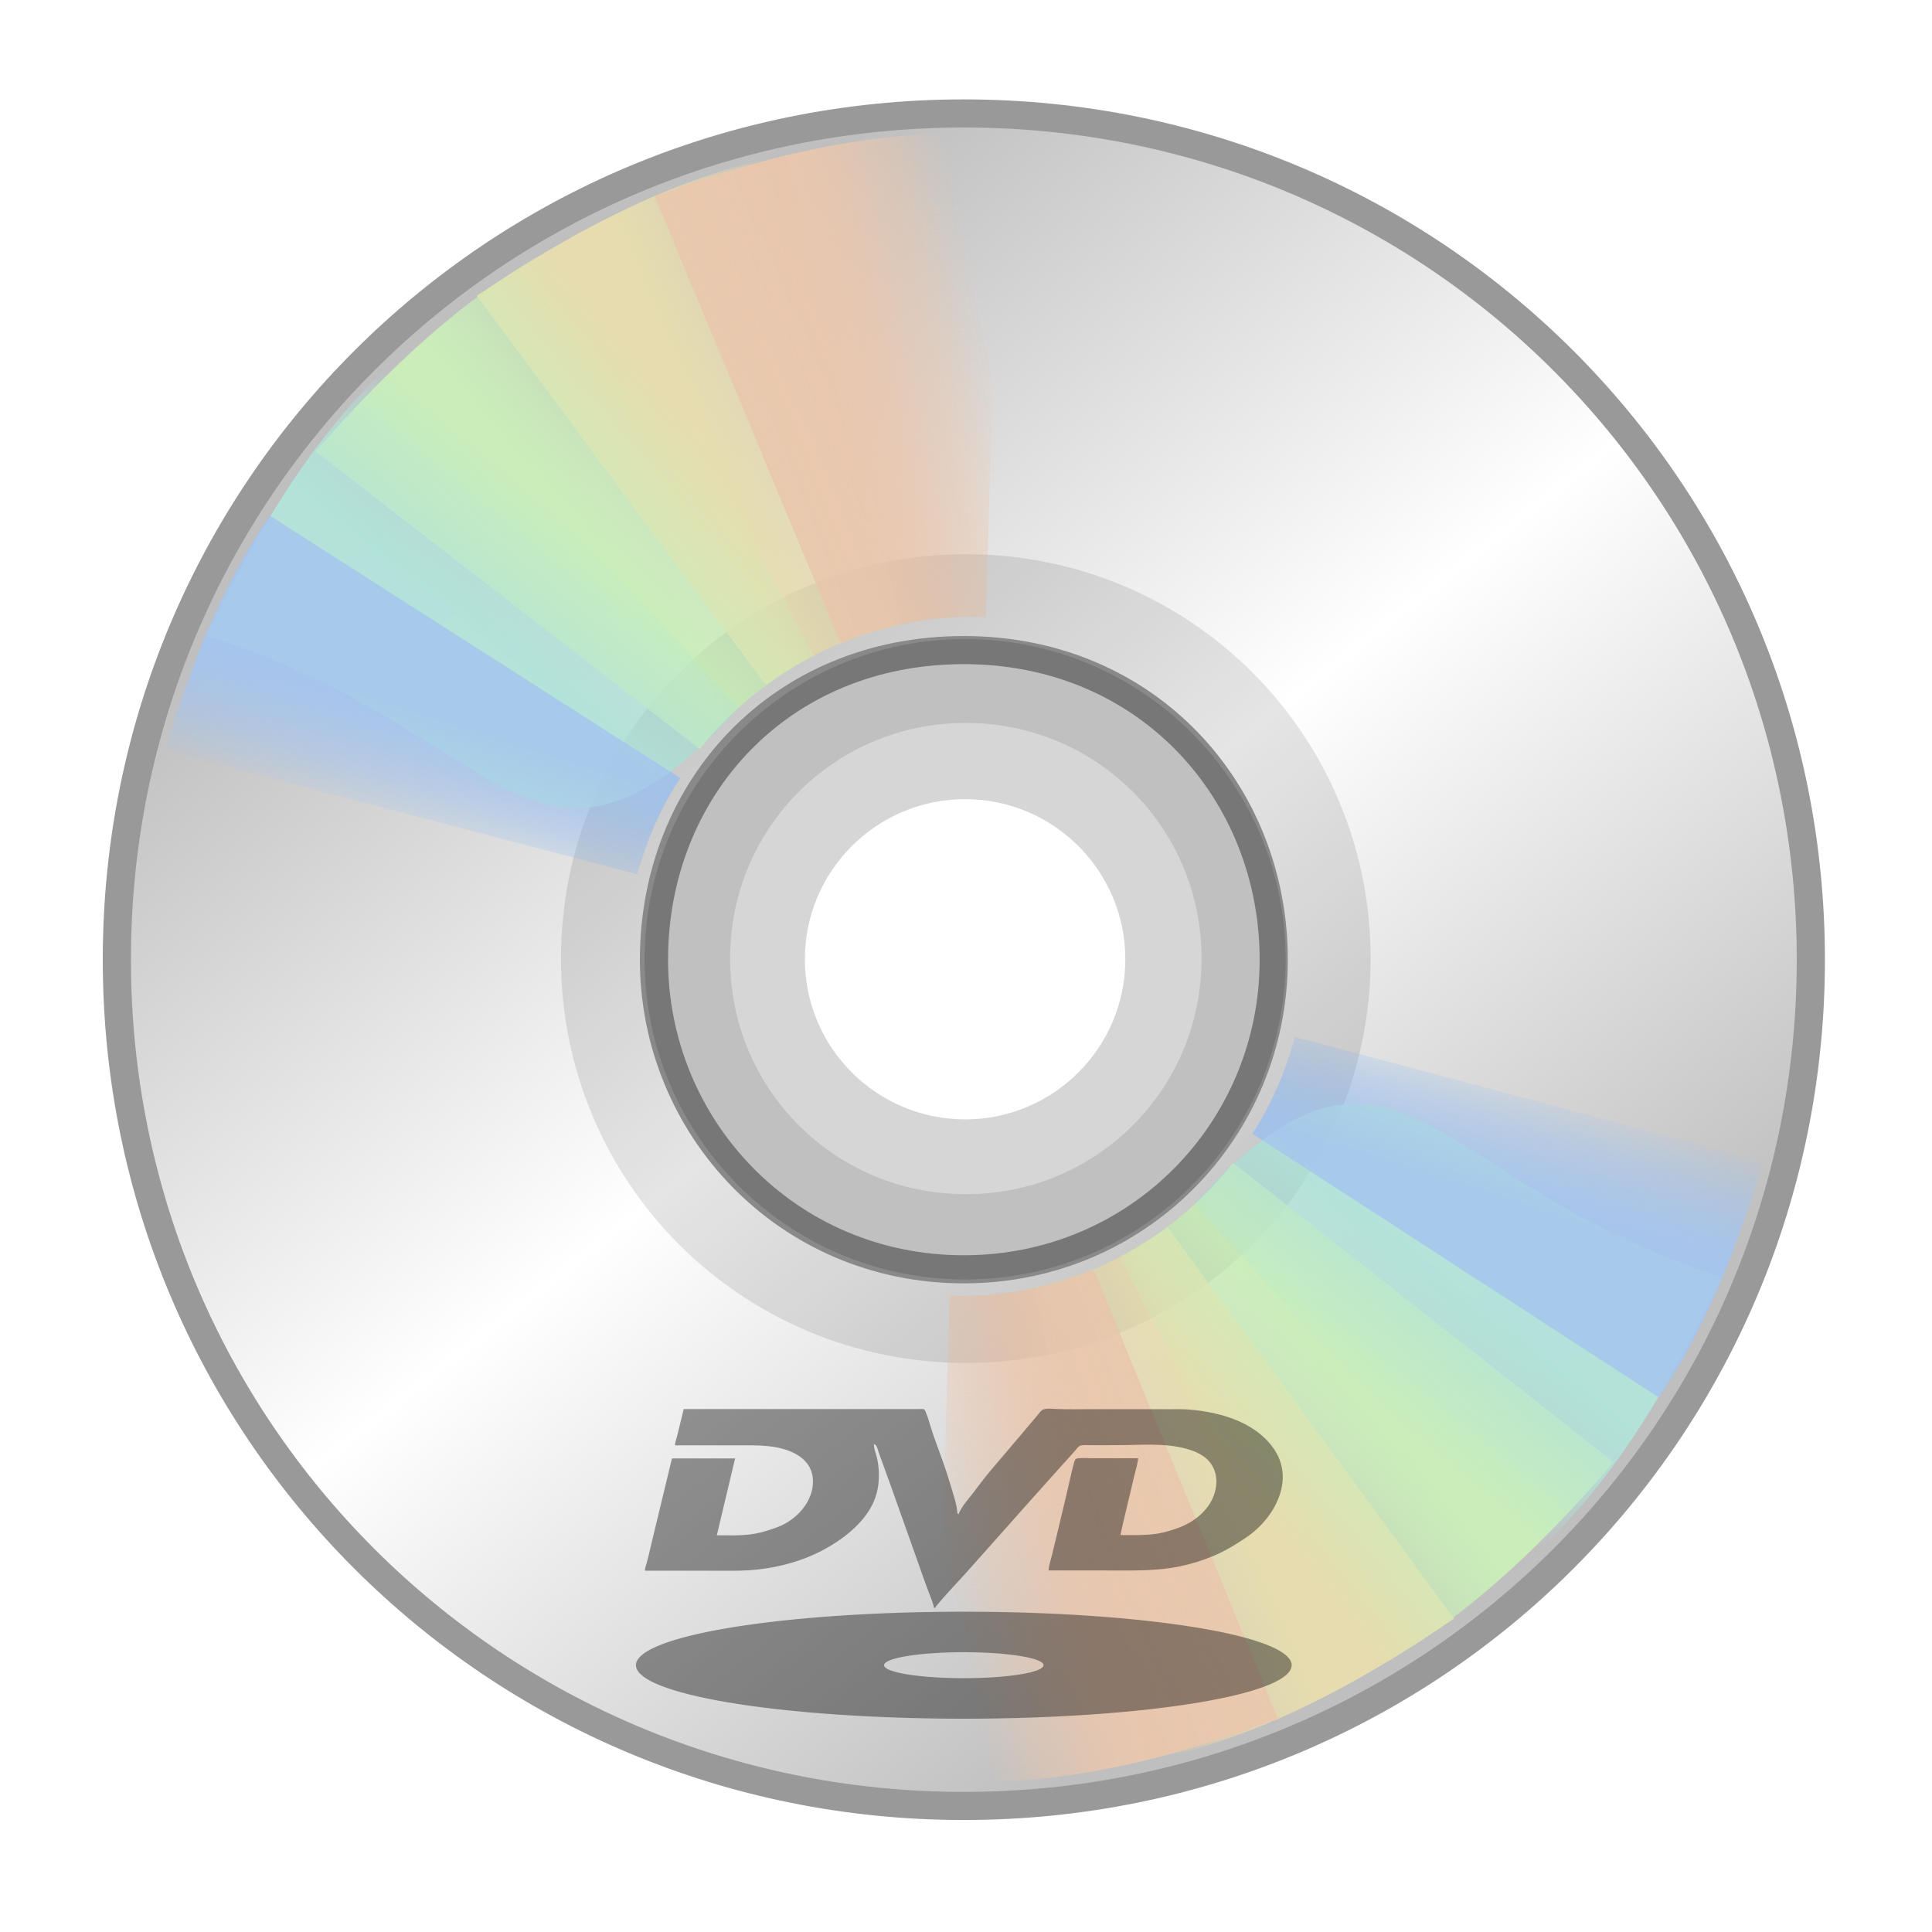 <?xml version="1.0" encoding="UTF-8" standalone="no"?>
<!-- Created with Inkscape (http://www.inkscape.org/) -->

<svg
   xmlns:osb="http://www.openswatchbook.org/uri/2009/osb"
   xmlns:dc="http://purl.org/dc/elements/1.1/"
   xmlns:cc="http://creativecommons.org/ns#"
   xmlns:rdf="http://www.w3.org/1999/02/22-rdf-syntax-ns#"
   xmlns:svg="http://www.w3.org/2000/svg"
   xmlns="http://www.w3.org/2000/svg"
   xmlns:xlink="http://www.w3.org/1999/xlink"
   xmlns:sodipodi="http://sodipodi.sourceforge.net/DTD/sodipodi-0.dtd"
   xmlns:inkscape="http://www.inkscape.org/namespaces/inkscape"
   width="128"
   height="128"
   viewBox="0 0 33.867 33.867"
   version="1.1"
   id="svg4942"
   inkscape:version="0.92.2 5c3e80d, 2017-08-06"
   sodipodi:docname="media-dvd.svg">
  <defs
     id="defs4936">
    <linearGradient
       id="linearGradient6987"
       osb:paint="solid">
      <stop
         style="stop-color:#77d2fb;stop-opacity:1;"
         offset="0"
         id="stop6985" />
    </linearGradient>
    <linearGradient
       id="path2781_1_"
       gradientUnits="userSpaceOnUse"
       x1="-1129.744"
       y1="944.528"
       x2="-1106.628"
       y2="962.741"
       gradientTransform="matrix(0,3.641,3.641,0,-3406.269,4297.598)">
      <stop
         offset="0"
         style="stop-color:#BFBFBF"
         id="stop14" />
      <stop
         offset="0.5"
         style="stop-color:#FFFFFF"
         id="stop16" />
      <stop
         offset="1"
         style="stop-color:#BFBFBF"
         id="stop18" />
    </linearGradient>
    <linearGradient
       id="SVGID_1_"
       gradientUnits="userSpaceOnUse"
       x1="-1067.438"
       y1="767.724"
       x2="-1063.886"
       y2="769.128"
       gradientTransform="matrix(2.732,0,0,-2.732,2963.244,2127.615)">
      <stop
         offset="0"
         style="stop-color:#E7DDAF"
         id="stop22" />
      <stop
         offset="1"
         style="stop-color:#E7DDAF;stop-opacity:0"
         id="stop24" />
    </linearGradient>
    <linearGradient
       id="SVGID_2_"
       gradientUnits="userSpaceOnUse"
       x1="-1062.178"
       y1="772.474"
       x2="-1058.485"
       y2="773.386"
       gradientTransform="matrix(2.731,0.077,0.077,-2.731,2897.106,2218.629)">
      <stop
         offset="0"
         style="stop-color:#EAC7AE"
         id="stop29" />
      <stop
         offset="1"
         style="stop-color:#EAC7AE;stop-opacity:0"
         id="stop31" />
    </linearGradient>
    <linearGradient
       id="SVGID_3_"
       gradientUnits="userSpaceOnUse"
       x1="-1070.509"
       y1="765.57"
       x2="-1067.6"
       y2="767.883"
       gradientTransform="matrix(2.732,0,0,-2.732,2963.244,2127.615)">
      <stop
         offset="0"
         style="stop-color:#CAEFB9"
         id="stop36" />
      <stop
         offset="1"
         style="stop-color:#CAEFB9;stop-opacity:0"
         id="stop38" />
    </linearGradient>
    <linearGradient
       id="SVGID_4_"
       gradientUnits="userSpaceOnUse"
       x1="-1072.818"
       y1="763.103"
       x2="-1070.58"
       y2="765.829"
       gradientTransform="matrix(2.732,0,0,-2.732,2963.244,2127.615)">
      <stop
         offset="0"
         style="stop-color:#B1E3DA"
         id="stop43" />
      <stop
         offset="1"
         style="stop-color:#B1E3DA;stop-opacity:0"
         id="stop45" />
    </linearGradient>
    <linearGradient
       id="SVGID_5_"
       gradientUnits="userSpaceOnUse"
       x1="-1073.857"
       y1="761.091"
       x2="-1074.737"
       y2="758.365"
       gradientTransform="matrix(2.732,0,0,-2.732,2963.244,2127.615)">
      <stop
         offset="0"
         style="stop-color:#A5C5EE"
         id="stop50" />
      <stop
         offset="1"
         style="stop-color:#A5C5EE;stop-opacity:0"
         id="stop52" />
    </linearGradient>
    <linearGradient
       id="SVGID_6_"
       gradientUnits="userSpaceOnUse"
       x1="-1050.528"
       y1="749.268"
       x2="-1047.001"
       y2="750.662"
       gradientTransform="matrix(-2.732,0,0,2.732,-2788.877,-1949.267)">
      <stop
         offset="0"
         style="stop-color:#E7DDAF"
         id="stop60" />
      <stop
         offset="1"
         style="stop-color:#E7DDAF;stop-opacity:0"
         id="stop62" />
    </linearGradient>
    <linearGradient
       id="SVGID_7_"
       gradientUnits="userSpaceOnUse"
       x1="-1044.795"
       y1="754.504"
       x2="-1041.134"
       y2="755.408"
       gradientTransform="matrix(-2.731,-0.077,-0.077,2.731,-2722.738,-2040.281)">
      <stop
         offset="0"
         style="stop-color:#EAC7AE"
         id="stop67" />
      <stop
         offset="1"
         style="stop-color:#EAC7AE;stop-opacity:0"
         id="stop69" />
    </linearGradient>
    <linearGradient
       id="SVGID_8_"
       gradientUnits="userSpaceOnUse"
       x1="-1053.566"
       y1="747.114"
       x2="-1050.667"
       y2="749.419"
       gradientTransform="matrix(-2.732,0,0,2.732,-2788.877,-1949.267)">
      <stop
         offset="0"
         style="stop-color:#CAEFB9"
         id="stop74" />
      <stop
         offset="1"
         style="stop-color:#CAEFB9;stop-opacity:0"
         id="stop76" />
    </linearGradient>
    <linearGradient
       id="SVGID_9_"
       gradientUnits="userSpaceOnUse"
       x1="-1055.871"
       y1="744.649"
       x2="-1053.633"
       y2="747.377"
       gradientTransform="matrix(-2.732,0,0,2.732,-2788.877,-1949.267)">
      <stop
         offset="0"
         style="stop-color:#B1E3DA"
         id="stop81" />
      <stop
         offset="1"
         style="stop-color:#B1E3DA;stop-opacity:0"
         id="stop83" />
    </linearGradient>
    <linearGradient
       id="SVGID_10_"
       gradientUnits="userSpaceOnUse"
       x1="-1056.902"
       y1="742.608"
       x2="-1057.785"
       y2="739.872"
       gradientTransform="matrix(-2.732,0,0,2.732,-2788.877,-1949.267)">
      <stop
         offset="0"
         style="stop-color:#A5C5EE"
         id="stop88" />
      <stop
         offset="1"
         style="stop-color:#A5C5EE;stop-opacity:0"
         id="stop90" />
    </linearGradient>
    <filter
       id="filter4244-4"
       height="1.331"
       width="1.295"
       y="-0.166"
       x="-0.147"
       inkscape:collect="always"
       style="color-interpolation-filters:sRGB">
      <feGaussianBlur
         id="feGaussianBlur4246-2"
         inkscape:collect="always"
         stdDeviation="3.362" />
    </filter>
    <linearGradient
       id="SVGID_11_"
       gradientUnits="userSpaceOnUse"
       x1="1456.878"
       y1="-810.497"
       x2="1460.431"
       y2="-811.902"
       gradientTransform="matrix(-2.732,0,0,2.732,4027.21,2244.476)">
      <stop
         offset="0"
         style="stop-color:#E7DDAF"
         id="stop98" />
      <stop
         offset="1"
         style="stop-color:#E7DDAF;stop-opacity:0"
         id="stop100" />
    </linearGradient>
    <linearGradient
       id="SVGID_12_"
       gradientUnits="userSpaceOnUse"
       x1="1456.336"
       y1="-807.811"
       x2="1460.029"
       y2="-808.723"
       gradientTransform="matrix(-2.731,-0.077,-0.077,2.731,3970.802,2345.546)">
      <stop
         offset="0"
         style="stop-color:#EAC7AE"
         id="stop105" />
      <stop
         offset="1"
         style="stop-color:#EAC7AE;stop-opacity:0"
         id="stop107" />
    </linearGradient>
    <linearGradient
       id="SVGID_13_"
       gradientUnits="userSpaceOnUse"
       x1="1459.95"
       y1="-808.344"
       x2="1462.86"
       y2="-810.657"
       gradientTransform="matrix(-2.732,0,0,2.732,4027.21,2244.476)">
      <stop
         offset="0"
         style="stop-color:#CAEFB9"
         id="stop112" />
      <stop
         offset="1"
         style="stop-color:#CAEFB9;stop-opacity:0"
         id="stop114" />
    </linearGradient>
    <linearGradient
       id="SVGID_14_"
       gradientUnits="userSpaceOnUse"
       x1="1462.257"
       y1="-805.877"
       x2="1464.495"
       y2="-808.603"
       gradientTransform="matrix(-2.732,0,0,2.732,4027.21,2244.476)">
      <stop
         offset="0"
         style="stop-color:#B1E3DA"
         id="stop119" />
      <stop
         offset="1"
         style="stop-color:#B1E3DA;stop-opacity:0"
         id="stop121" />
    </linearGradient>
    <linearGradient
       id="SVGID_15_"
       gradientUnits="userSpaceOnUse"
       x1="1463.297"
       y1="-803.865"
       x2="1462.417"
       y2="-801.139"
       gradientTransform="matrix(-2.732,0,0,2.732,4027.21,2244.476)">
      <stop
         offset="0"
         style="stop-color:#A5C5EE"
         id="stop126" />
      <stop
         offset="1"
         style="stop-color:#A5C5EE;stop-opacity:0"
         id="stop128" />
    </linearGradient>
    <linearGradient
       id="path3281_1_"
       gradientUnits="userSpaceOnUse"
       x1="-1196.724"
       y1="860.462"
       x2="-1197.297"
       y2="818.538"
       gradientTransform="matrix(1.148,0,0,1.148,-6.785,153.324)">
      <stop
         offset="0"
         style="stop-color:#323232"
         id="stop142" />
      <stop
         offset="1"
         style="stop-color:#000000"
         id="stop144" />
    </linearGradient>
    <linearGradient
       inkscape:collect="always"
       xlink:href="#SVGID_1_"
       id="linearGradient2925"
       gradientUnits="userSpaceOnUse"
       gradientTransform="matrix(2.732,0,0,-2.732,2963.244,2127.615)"
       x1="-1067.438"
       y1="767.724"
       x2="-1063.886"
       y2="769.128" />
    <linearGradient
       inkscape:collect="always"
       xlink:href="#SVGID_2_"
       id="linearGradient2927"
       gradientUnits="userSpaceOnUse"
       gradientTransform="matrix(2.731,0.077,0.077,-2.731,2897.106,2218.629)"
       x1="-1062.178"
       y1="772.474"
       x2="-1058.485"
       y2="773.386" />
    <linearGradient
       inkscape:collect="always"
       xlink:href="#SVGID_3_"
       id="linearGradient2929"
       gradientUnits="userSpaceOnUse"
       gradientTransform="matrix(2.732,0,0,-2.732,2963.244,2127.615)"
       x1="-1070.509"
       y1="765.57"
       x2="-1067.6"
       y2="767.883" />
    <linearGradient
       inkscape:collect="always"
       xlink:href="#SVGID_4_"
       id="linearGradient2931"
       gradientUnits="userSpaceOnUse"
       gradientTransform="matrix(2.732,0,0,-2.732,2963.244,2127.615)"
       x1="-1072.818"
       y1="763.103"
       x2="-1070.58"
       y2="765.829" />
    <linearGradient
       inkscape:collect="always"
       xlink:href="#SVGID_5_"
       id="linearGradient2933"
       gradientUnits="userSpaceOnUse"
       gradientTransform="matrix(2.732,0,0,-2.732,2963.244,2127.615)"
       x1="-1073.857"
       y1="761.091"
       x2="-1074.737"
       y2="758.365" />
    <linearGradient
       inkscape:collect="always"
       xlink:href="#SVGID_6_"
       id="linearGradient2935"
       gradientUnits="userSpaceOnUse"
       gradientTransform="matrix(-2.732,0,0,2.732,-2788.877,-1949.267)"
       x1="-1050.528"
       y1="749.268"
       x2="-1047.001"
       y2="750.662" />
    <linearGradient
       inkscape:collect="always"
       xlink:href="#SVGID_7_"
       id="linearGradient2937"
       gradientUnits="userSpaceOnUse"
       gradientTransform="matrix(-2.731,-0.077,-0.077,2.731,-2722.738,-2040.281)"
       x1="-1044.795"
       y1="754.504"
       x2="-1041.134"
       y2="755.408" />
    <linearGradient
       inkscape:collect="always"
       xlink:href="#SVGID_8_"
       id="linearGradient2939"
       gradientUnits="userSpaceOnUse"
       gradientTransform="matrix(-2.732,0,0,2.732,-2788.877,-1949.267)"
       x1="-1053.566"
       y1="747.114"
       x2="-1050.667"
       y2="749.419" />
    <linearGradient
       inkscape:collect="always"
       xlink:href="#SVGID_9_"
       id="linearGradient2941"
       gradientUnits="userSpaceOnUse"
       gradientTransform="matrix(-2.732,0,0,2.732,-2788.877,-1949.267)"
       x1="-1055.871"
       y1="744.649"
       x2="-1053.633"
       y2="747.377" />
    <linearGradient
       inkscape:collect="always"
       xlink:href="#SVGID_10_"
       id="linearGradient2943"
       gradientUnits="userSpaceOnUse"
       gradientTransform="matrix(-2.732,0,0,2.732,-2788.877,-1949.267)"
       x1="-1056.902"
       y1="742.608"
       x2="-1057.785"
       y2="739.872" />
    <filter
       style="color-interpolation-filters:sRGB"
       inkscape:collect="always"
       x="-0.147"
       y="-0.166"
       width="1.295"
       height="1.331"
       id="filter4244-4-4">
      <feGaussianBlur
         stdDeviation="3.362"
         inkscape:collect="always"
         id="feGaussianBlur4246-2-0" />
    </filter>
    <filter
       id="filter4244-4-7"
       height="1.331"
       width="1.295"
       y="-0.166"
       x="-0.147"
       inkscape:collect="always"
       style="color-interpolation-filters:sRGB">
      <feGaussianBlur
         id="feGaussianBlur4246-2-1"
         inkscape:collect="always"
         stdDeviation="3.362" />
    </filter>
    <filter
       id="filter4244-4-1"
       height="1.331"
       width="1.295"
       y="-0.166"
       x="-0.147"
       inkscape:collect="always"
       style="color-interpolation-filters:sRGB">
      <feGaussianBlur
         id="feGaussianBlur4246-2-2"
         inkscape:collect="always"
         stdDeviation="3.362" />
    </filter>
    <filter
       inkscape:collect="always"
       style="color-interpolation-filters:sRGB"
       id="filter1199-9"
       x="-0.114"
       width="1.228"
       y="-0.126"
       height="1.253">
      <feGaussianBlur
         inkscape:collect="always"
         stdDeviation="2.581"
         id="feGaussianBlur1201-3" />
    </filter>
    <filter
       inkscape:collect="always"
       style="color-interpolation-filters:sRGB"
       id="filter1421-3"
       x="-0.113"
       width="1.227"
       y="-0.127"
       height="1.255">
      <feGaussianBlur
         inkscape:collect="always"
         stdDeviation="2.587"
         id="feGaussianBlur1423-9" />
    </filter>
    <linearGradient
       y2="962.741"
       x2="-1106.628"
       y1="944.528"
       x1="-1129.744"
       gradientTransform="matrix(0,0.889,0.888,0,-1069.04,1238.878)"
       gradientUnits="userSpaceOnUse"
       id="linearGradient2905"
       xlink:href="#path2781_1_"
       inkscape:collect="always" />
    <linearGradient
       y2="818.538"
       x2="-1197.297"
       y1="860.462"
       x1="-1196.724"
       gradientTransform="matrix(0.28,0,0,0.28,-239.568,226.487)"
       gradientUnits="userSpaceOnUse"
       id="linearGradient2928"
       xlink:href="#path3281_1_"
       inkscape:collect="always" />
    <linearGradient
       inkscape:collect="always"
       xlink:href="#SVGID_11_"
       id="linearGradient1779"
       gradientUnits="userSpaceOnUse"
       gradientTransform="matrix(-2.732,0,0,2.732,4027.21,2244.476)"
       x1="1456.878"
       y1="-810.497"
       x2="1460.431"
       y2="-811.902" />
    <linearGradient
       inkscape:collect="always"
       xlink:href="#SVGID_12_"
       id="linearGradient1781"
       gradientUnits="userSpaceOnUse"
       gradientTransform="matrix(-2.731,-0.077,-0.077,2.731,3970.802,2345.546)"
       x1="1456.336"
       y1="-807.811"
       x2="1460.029"
       y2="-808.723" />
    <linearGradient
       inkscape:collect="always"
       xlink:href="#SVGID_13_"
       id="linearGradient1783"
       gradientUnits="userSpaceOnUse"
       gradientTransform="matrix(-2.732,0,0,2.732,4027.21,2244.476)"
       x1="1459.95"
       y1="-808.344"
       x2="1462.86"
       y2="-810.657" />
    <linearGradient
       inkscape:collect="always"
       xlink:href="#SVGID_14_"
       id="linearGradient1785"
       gradientUnits="userSpaceOnUse"
       gradientTransform="matrix(-2.732,0,0,2.732,4027.21,2244.476)"
       x1="1462.257"
       y1="-805.877"
       x2="1464.495"
       y2="-808.603" />
    <linearGradient
       inkscape:collect="always"
       xlink:href="#SVGID_15_"
       id="linearGradient1787"
       gradientUnits="userSpaceOnUse"
       gradientTransform="matrix(-2.732,0,0,2.732,4027.21,2244.476)"
       x1="1463.297"
       y1="-803.865"
       x2="1462.417"
       y2="-801.139" />
    <linearGradient
       inkscape:collect="always"
       xlink:href="#SVGID_11_"
       id="linearGradient2429"
       gradientUnits="userSpaceOnUse"
       gradientTransform="matrix(-2.732,0,0,2.732,4027.21,2244.476)"
       x1="1456.878"
       y1="-810.497"
       x2="1460.431"
       y2="-811.902" />
    <linearGradient
       inkscape:collect="always"
       xlink:href="#SVGID_12_"
       id="linearGradient2431"
       gradientUnits="userSpaceOnUse"
       gradientTransform="matrix(-2.731,-0.077,-0.077,2.731,3970.802,2345.546)"
       x1="1456.336"
       y1="-807.811"
       x2="1460.029"
       y2="-808.723" />
    <linearGradient
       inkscape:collect="always"
       xlink:href="#SVGID_13_"
       id="linearGradient2433"
       gradientUnits="userSpaceOnUse"
       gradientTransform="matrix(-2.732,0,0,2.732,4027.21,2244.476)"
       x1="1459.95"
       y1="-808.344"
       x2="1462.86"
       y2="-810.657" />
    <linearGradient
       inkscape:collect="always"
       xlink:href="#SVGID_14_"
       id="linearGradient2435"
       gradientUnits="userSpaceOnUse"
       gradientTransform="matrix(-2.732,0,0,2.732,4027.21,2244.476)"
       x1="1462.257"
       y1="-805.877"
       x2="1464.495"
       y2="-808.603" />
    <linearGradient
       inkscape:collect="always"
       xlink:href="#SVGID_15_"
       id="linearGradient2437"
       gradientUnits="userSpaceOnUse"
       gradientTransform="matrix(-2.732,0,0,2.732,4027.21,2244.476)"
       x1="1463.297"
       y1="-803.865"
       x2="1462.417"
       y2="-801.139" />
    <linearGradient
       inkscape:collect="always"
       xlink:href="#SVGID_11_"
       id="linearGradient2439"
       gradientUnits="userSpaceOnUse"
       gradientTransform="matrix(-2.732,0,0,2.732,4027.21,2244.476)"
       x1="1456.878"
       y1="-810.497"
       x2="1460.431"
       y2="-811.902" />
    <linearGradient
       inkscape:collect="always"
       xlink:href="#SVGID_12_"
       id="linearGradient2441"
       gradientUnits="userSpaceOnUse"
       gradientTransform="matrix(-2.731,-0.077,-0.077,2.731,3970.802,2345.546)"
       x1="1456.336"
       y1="-807.811"
       x2="1460.029"
       y2="-808.723" />
    <linearGradient
       inkscape:collect="always"
       xlink:href="#SVGID_13_"
       id="linearGradient2443"
       gradientUnits="userSpaceOnUse"
       gradientTransform="matrix(-2.732,0,0,2.732,4027.21,2244.476)"
       x1="1459.95"
       y1="-808.344"
       x2="1462.86"
       y2="-810.657" />
    <linearGradient
       inkscape:collect="always"
       xlink:href="#SVGID_14_"
       id="linearGradient2445"
       gradientUnits="userSpaceOnUse"
       gradientTransform="matrix(-2.732,0,0,2.732,4027.21,2244.476)"
       x1="1462.257"
       y1="-805.877"
       x2="1464.495"
       y2="-808.603" />
    <linearGradient
       inkscape:collect="always"
       xlink:href="#SVGID_15_"
       id="linearGradient2447"
       gradientUnits="userSpaceOnUse"
       gradientTransform="matrix(-2.732,0,0,2.732,4027.21,2244.476)"
       x1="1463.297"
       y1="-803.865"
       x2="1462.417"
       y2="-801.139" />
    <linearGradient
       inkscape:collect="always"
       xlink:href="#SVGID_1_"
       id="linearGradient2449"
       gradientUnits="userSpaceOnUse"
       gradientTransform="matrix(2.732,0,0,-2.732,2963.244,2127.615)"
       x1="-1067.438"
       y1="767.724"
       x2="-1063.886"
       y2="769.128" />
    <linearGradient
       inkscape:collect="always"
       xlink:href="#SVGID_2_"
       id="linearGradient2451"
       gradientUnits="userSpaceOnUse"
       gradientTransform="matrix(2.731,0.077,0.077,-2.731,2897.106,2218.629)"
       x1="-1062.178"
       y1="772.474"
       x2="-1058.485"
       y2="773.386" />
    <linearGradient
       inkscape:collect="always"
       xlink:href="#SVGID_3_"
       id="linearGradient2453"
       gradientUnits="userSpaceOnUse"
       gradientTransform="matrix(2.732,0,0,-2.732,2963.244,2127.615)"
       x1="-1070.509"
       y1="765.57"
       x2="-1067.6"
       y2="767.883" />
    <linearGradient
       inkscape:collect="always"
       xlink:href="#SVGID_4_"
       id="linearGradient2455"
       gradientUnits="userSpaceOnUse"
       gradientTransform="matrix(2.732,0,0,-2.732,2963.244,2127.615)"
       x1="-1072.818"
       y1="763.103"
       x2="-1070.58"
       y2="765.829" />
    <linearGradient
       inkscape:collect="always"
       xlink:href="#SVGID_5_"
       id="linearGradient2457"
       gradientUnits="userSpaceOnUse"
       gradientTransform="matrix(2.732,0,0,-2.732,2963.244,2127.615)"
       x1="-1073.857"
       y1="761.091"
       x2="-1074.737"
       y2="758.365" />
    <linearGradient
       inkscape:collect="always"
       xlink:href="#SVGID_6_"
       id="linearGradient2459"
       gradientUnits="userSpaceOnUse"
       gradientTransform="matrix(-2.732,0,0,2.732,-2788.877,-1949.267)"
       x1="-1050.528"
       y1="749.268"
       x2="-1047.001"
       y2="750.662" />
    <linearGradient
       inkscape:collect="always"
       xlink:href="#SVGID_7_"
       id="linearGradient2461"
       gradientUnits="userSpaceOnUse"
       gradientTransform="matrix(-2.731,-0.077,-0.077,2.731,-2722.738,-2040.281)"
       x1="-1044.795"
       y1="754.504"
       x2="-1041.134"
       y2="755.408" />
    <linearGradient
       inkscape:collect="always"
       xlink:href="#SVGID_8_"
       id="linearGradient2463"
       gradientUnits="userSpaceOnUse"
       gradientTransform="matrix(-2.732,0,0,2.732,-2788.877,-1949.267)"
       x1="-1053.566"
       y1="747.114"
       x2="-1050.667"
       y2="749.419" />
    <linearGradient
       inkscape:collect="always"
       xlink:href="#SVGID_9_"
       id="linearGradient2465"
       gradientUnits="userSpaceOnUse"
       gradientTransform="matrix(-2.732,0,0,2.732,-2788.877,-1949.267)"
       x1="-1055.871"
       y1="744.649"
       x2="-1053.633"
       y2="747.377" />
    <linearGradient
       inkscape:collect="always"
       xlink:href="#SVGID_10_"
       id="linearGradient2467"
       gradientUnits="userSpaceOnUse"
       gradientTransform="matrix(-2.732,0,0,2.732,-2788.877,-1949.267)"
       x1="-1056.902"
       y1="742.608"
       x2="-1057.785"
       y2="739.872" />
    <linearGradient
       inkscape:collect="always"
       xlink:href="#SVGID_11_"
       id="linearGradient2946"
       gradientUnits="userSpaceOnUse"
       gradientTransform="matrix(-2.732,0,0,2.732,4027.21,2244.476)"
       x1="1456.878"
       y1="-810.497"
       x2="1460.431"
       y2="-811.902" />
    <linearGradient
       inkscape:collect="always"
       xlink:href="#SVGID_12_"
       id="linearGradient2948"
       gradientUnits="userSpaceOnUse"
       gradientTransform="matrix(-2.731,-0.077,-0.077,2.731,3970.802,2345.546)"
       x1="1456.336"
       y1="-807.811"
       x2="1460.029"
       y2="-808.723" />
    <linearGradient
       inkscape:collect="always"
       xlink:href="#SVGID_13_"
       id="linearGradient2950"
       gradientUnits="userSpaceOnUse"
       gradientTransform="matrix(-2.732,0,0,2.732,4027.21,2244.476)"
       x1="1459.95"
       y1="-808.344"
       x2="1462.86"
       y2="-810.657" />
    <linearGradient
       inkscape:collect="always"
       xlink:href="#SVGID_14_"
       id="linearGradient2952"
       gradientUnits="userSpaceOnUse"
       gradientTransform="matrix(-2.732,0,0,2.732,4027.21,2244.476)"
       x1="1462.257"
       y1="-805.877"
       x2="1464.495"
       y2="-808.603" />
    <linearGradient
       inkscape:collect="always"
       xlink:href="#SVGID_15_"
       id="linearGradient2954"
       gradientUnits="userSpaceOnUse"
       gradientTransform="matrix(-2.732,0,0,2.732,4027.21,2244.476)"
       x1="1463.297"
       y1="-803.865"
       x2="1462.417"
       y2="-801.139" />
  </defs>
  <sodipodi:namedview
     id="base"
     pagecolor="#ffffff"
     bordercolor="#666666"
     borderopacity="1.0"
     inkscape:pageopacity="0.0"
     inkscape:pageshadow="2"
     inkscape:zoom="1.4263263"
     inkscape:cx="-15.456437"
     inkscape:cy="60.187506"
     inkscape:document-units="mm"
     inkscape:current-layer="layer1"
     showgrid="false"
     units="px"
     width="128px"
     inkscape:window-width="1600"
     inkscape:window-height="811"
     inkscape:window-x="0"
     inkscape:window-y="0"
     inkscape:window-maximized="1" />
  <g
     inkscape:label="Layer 1"
     inkscape:groupmode="layer"
     id="layer1"
     transform="translate(0,-263.133)">
    <g
       id="g4112-7"
       transform="matrix(-0.974,0,0,-0.974,-27.864,267.236)"
       display="none"
       style="display:none;filter:url(#filter4244-4)">
      <linearGradient
         id="linearGradient1151"
         gradientUnits="userSpaceOnUse"
         x1="1456.878"
         y1="-810.497"
         x2="1460.431"
         y2="-811.902"
         gradientTransform="matrix(-2.732,0,0,2.732,4027.21,2244.476)">
        <stop
           offset="0"
           style="stop-color:#E7DDAF"
           id="stop1147" />
        <stop
           offset="1"
           style="stop-color:#E7DDAF;stop-opacity:0"
           id="stop1149" />
      </linearGradient>
      <path
         inkscape:connector-curvature="0"
         display="inline"
         enable-background="new    "
         d="m 32.027,20.525 18.936,25.572 c 2.494,-1.83 5.371,-3.188 8.586,-3.894 0.085,-0.02 0.164,-0.037 0.25,-0.055 L 53.161,11.018 c -7.894,1.533 -14.533,5.069 -21.134,9.507 z"
         id="path103"
         style="display:inline;opacity:0.8;fill:url(#linearGradient2946)" />
      <g
         display="inline"
         id="g133"
         style="display:inline">
        <linearGradient
           id="linearGradient1158"
           gradientUnits="userSpaceOnUse"
           x1="1456.336"
           y1="-807.811"
           x2="1460.029"
           y2="-808.723"
           gradientTransform="matrix(-2.731,-0.077,-0.077,2.731,3970.802,2345.546)">
          <stop
             offset="0"
             style="stop-color:#EAC7AE"
             id="stop1154" />
          <stop
             offset="1"
             style="stop-color:#EAC7AE;stop-opacity:0"
             id="stop1156" />
        </linearGradient>
        <path
           inkscape:connector-curvature="0"
           enable-background="new    "
           d="m 43.664,13.968 12.203,29.351 c 2.863,-1.173 5.982,-1.796 9.272,-1.702 0.087,0.002 0.169,0.004 0.256,0.007 L 66.331,9.89 C 58.3,9.47 51.142,11.257 43.664,13.968 Z"
           id="path110"
           style="opacity:0.8;fill:url(#linearGradient2948)" />
        <linearGradient
           id="linearGradient1165"
           gradientUnits="userSpaceOnUse"
           x1="1459.95"
           y1="-808.344"
           x2="1462.86"
           y2="-810.657"
           gradientTransform="matrix(-2.732,0,0,2.732,4027.21,2244.476)">
          <stop
             offset="0"
             style="stop-color:#CAEFB9"
             id="stop1161" />
          <stop
             offset="1"
             style="stop-color:#CAEFB9;stop-opacity:0"
             id="stop1163" />
        </linearGradient>
        <path
           inkscape:connector-curvature="0"
           enable-background="new    "
           d="M 21.456,30.745 46.629,50.294 c 1.936,-2.412 4.362,-4.469 7.285,-5.982 0.078,-0.041 0.149,-0.078 0.228,-0.117 L 39.524,16.003 c -7.228,3.523 -12.841,8.747 -18.068,14.742 z"
           id="path117"
           style="opacity:0.8;fill:url(#linearGradient2950)" />
        <linearGradient
           id="linearGradient1172"
           gradientUnits="userSpaceOnUse"
           x1="1462.257"
           y1="-805.877"
           x2="1464.495"
           y2="-808.603"
           gradientTransform="matrix(-2.732,0,0,2.732,4027.21,2244.476)">
          <stop
             offset="0"
             style="stop-color:#B1E3DA"
             id="stop1168" />
          <stop
             offset="1"
             style="stop-color:#B1E3DA;stop-opacity:0"
             id="stop1170" />
        </linearGradient>
        <path
           inkscape:connector-curvature="0"
           enable-background="new    "
           d="m 14.299,42.841 c 19.602,6.125 21.447,19.21 34.906,4.792 L 27.596,23.875 c -6.068,5.274 -9.799,11.822 -13.297,18.966 z"
           id="path124"
           style="opacity:0.8;fill:url(#linearGradient2952)" />
        <linearGradient
           id="linearGradient1179"
           gradientUnits="userSpaceOnUse"
           x1="1463.297"
           y1="-803.865"
           x2="1462.417"
           y2="-801.139"
           gradientTransform="matrix(-2.732,0,0,2.732,4027.21,2244.476)">
          <stop
             offset="0"
             style="stop-color:#A5C5EE"
             id="stop1175" />
          <stop
             offset="1"
             style="stop-color:#A5C5EE;stop-opacity:0"
             id="stop1177" />
        </linearGradient>
        <path
           inkscape:connector-curvature="0"
           enable-background="new    "
           d="m 18.459,34.97 c -3.232,4.787 -5.212,9.936 -6.898,15.42 l 30.977,8.129 c 0.59,-2.085 1.416,-4.139 2.646,-6.062 0.048,-0.073 0.123,-0.183 0.172,-0.256 z"
           id="path131"
           style="opacity:0.8;fill:url(#linearGradient2954)" />
      </g>
    </g>
    <g
       id="g4112-7-4"
       transform="matrix(-0.974,0,0,-0.974,-266.451,231.605)"
       display="none"
       style="display:none;filter:url(#filter4244-4-4)">
      <linearGradient
         id="linearGradient2133"
         gradientUnits="userSpaceOnUse"
         x1="1456.878"
         y1="-810.497"
         x2="1460.431"
         y2="-811.902"
         gradientTransform="matrix(-2.732,0,0,2.732,4027.21,2244.476)">
        <stop
           offset="0"
           style="stop-color:#E7DDAF"
           id="stop1147-1" />
        <stop
           offset="1"
           style="stop-color:#E7DDAF;stop-opacity:0"
           id="stop1149-8" />
      </linearGradient>
      <path
         inkscape:connector-curvature="0"
         display="inline"
         enable-background="new    "
         d="m 32.027,20.525 18.936,25.572 c 2.494,-1.83 5.371,-3.188 8.586,-3.894 0.085,-0.02 0.164,-0.037 0.25,-0.055 L 53.161,11.018 c -7.894,1.533 -14.533,5.069 -21.134,9.507 z"
         id="path103-0"
         style="display:inline;opacity:0.8;fill:url(#linearGradient2429)" />
      <g
         display="inline"
         id="g133-1"
         style="display:inline">
        <linearGradient
           id="linearGradient2138"
           gradientUnits="userSpaceOnUse"
           x1="1456.336"
           y1="-807.811"
           x2="1460.029"
           y2="-808.723"
           gradientTransform="matrix(-2.731,-0.077,-0.077,2.731,3970.802,2345.546)">
          <stop
             offset="0"
             style="stop-color:#EAC7AE"
             id="stop1154-1" />
          <stop
             offset="1"
             style="stop-color:#EAC7AE;stop-opacity:0"
             id="stop1156-2" />
        </linearGradient>
        <path
           inkscape:connector-curvature="0"
           enable-background="new    "
           d="m 43.664,13.968 12.203,29.351 c 2.863,-1.173 5.982,-1.796 9.272,-1.702 0.087,0.002 0.169,0.004 0.256,0.007 L 66.331,9.89 C 58.3,9.47 51.142,11.257 43.664,13.968 Z"
           id="path110-81"
           style="opacity:0.8;fill:url(#linearGradient2431)" />
        <linearGradient
           id="linearGradient2143"
           gradientUnits="userSpaceOnUse"
           x1="1459.95"
           y1="-808.344"
           x2="1462.86"
           y2="-810.657"
           gradientTransform="matrix(-2.732,0,0,2.732,4027.21,2244.476)">
          <stop
             offset="0"
             style="stop-color:#CAEFB9"
             id="stop1161-2" />
          <stop
             offset="1"
             style="stop-color:#CAEFB9;stop-opacity:0"
             id="stop1163-0" />
        </linearGradient>
        <path
           inkscape:connector-curvature="0"
           enable-background="new    "
           d="M 21.456,30.745 46.629,50.294 c 1.936,-2.412 4.362,-4.469 7.285,-5.982 0.078,-0.041 0.149,-0.078 0.228,-0.117 L 39.524,16.003 c -7.228,3.523 -12.841,8.747 -18.068,14.742 z"
           id="path117-67"
           style="opacity:0.8;fill:url(#linearGradient2433)" />
        <linearGradient
           id="linearGradient2148"
           gradientUnits="userSpaceOnUse"
           x1="1462.257"
           y1="-805.877"
           x2="1464.495"
           y2="-808.603"
           gradientTransform="matrix(-2.732,0,0,2.732,4027.21,2244.476)">
          <stop
             offset="0"
             style="stop-color:#B1E3DA"
             id="stop1168-90" />
          <stop
             offset="1"
             style="stop-color:#B1E3DA;stop-opacity:0"
             id="stop1170-4" />
        </linearGradient>
        <path
           inkscape:connector-curvature="0"
           enable-background="new    "
           d="m 14.299,42.841 c 19.602,6.125 21.447,19.21 34.906,4.792 L 27.596,23.875 c -6.068,5.274 -9.799,11.822 -13.297,18.966 z"
           id="path124-5"
           style="opacity:0.8;fill:url(#linearGradient2435)" />
        <linearGradient
           id="linearGradient2153"
           gradientUnits="userSpaceOnUse"
           x1="1463.297"
           y1="-803.865"
           x2="1462.417"
           y2="-801.139"
           gradientTransform="matrix(-2.732,0,0,2.732,4027.21,2244.476)">
          <stop
             offset="0"
             style="stop-color:#A5C5EE"
             id="stop1175-5" />
          <stop
             offset="1"
             style="stop-color:#A5C5EE;stop-opacity:0"
             id="stop1177-6" />
        </linearGradient>
        <path
           inkscape:connector-curvature="0"
           enable-background="new    "
           d="m 18.459,34.97 c -3.232,4.787 -5.212,9.936 -6.898,15.42 l 30.977,8.129 c 0.59,-2.085 1.416,-4.139 2.646,-6.062 0.048,-0.073 0.123,-0.183 0.172,-0.256 z"
           id="path131-5"
           style="opacity:0.8;fill:url(#linearGradient2437)" />
      </g>
    </g>
    <g
       id="g4112-7-7"
       transform="matrix(-0.974,0,0,-0.974,-388.512,173.81)"
       display="none"
       style="display:none;filter:url(#filter4244-4-7)">
      <linearGradient
         id="linearGradient1980"
         gradientUnits="userSpaceOnUse"
         x1="1456.878"
         y1="-810.497"
         x2="1460.431"
         y2="-811.902"
         gradientTransform="matrix(-2.732,0,0,2.732,4027.21,2244.476)">
        <stop
           offset="0"
           style="stop-color:#E7DDAF"
           id="stop1147-5" />
        <stop
           offset="1"
           style="stop-color:#E7DDAF;stop-opacity:0"
           id="stop1149-0" />
      </linearGradient>
      <path
         inkscape:connector-curvature="0"
         display="inline"
         enable-background="new    "
         d="m 32.027,20.525 18.936,25.572 c 2.494,-1.83 5.371,-3.188 8.586,-3.894 0.085,-0.02 0.164,-0.037 0.25,-0.055 L 53.161,11.018 c -7.894,1.533 -14.533,5.069 -21.134,9.507 z"
         id="path103-5"
         style="display:inline;opacity:0.8;fill:url(#linearGradient2439)" />
      <g
         display="inline"
         id="g133-51"
         style="display:inline">
        <linearGradient
           id="linearGradient1985"
           gradientUnits="userSpaceOnUse"
           x1="1456.336"
           y1="-807.811"
           x2="1460.029"
           y2="-808.723"
           gradientTransform="matrix(-2.731,-0.077,-0.077,2.731,3970.802,2345.546)">
          <stop
             offset="0"
             style="stop-color:#EAC7AE"
             id="stop1154-69" />
          <stop
             offset="1"
             style="stop-color:#EAC7AE;stop-opacity:0"
             id="stop1156-5" />
        </linearGradient>
        <path
           inkscape:connector-curvature="0"
           enable-background="new    "
           d="m 43.664,13.968 12.203,29.351 c 2.863,-1.173 5.982,-1.796 9.272,-1.702 0.087,0.002 0.169,0.004 0.256,0.007 L 66.331,9.89 C 58.3,9.47 51.142,11.257 43.664,13.968 Z"
           id="path110-8"
           style="opacity:0.8;fill:url(#linearGradient2441)" />
        <linearGradient
           id="linearGradient1990"
           gradientUnits="userSpaceOnUse"
           x1="1459.95"
           y1="-808.344"
           x2="1462.86"
           y2="-810.657"
           gradientTransform="matrix(-2.732,0,0,2.732,4027.21,2244.476)">
          <stop
             offset="0"
             style="stop-color:#CAEFB9"
             id="stop1161-7" />
          <stop
             offset="1"
             style="stop-color:#CAEFB9;stop-opacity:0"
             id="stop1163-89" />
        </linearGradient>
        <path
           inkscape:connector-curvature="0"
           enable-background="new    "
           d="M 21.456,30.745 46.629,50.294 c 1.936,-2.412 4.362,-4.469 7.285,-5.982 0.078,-0.041 0.149,-0.078 0.228,-0.117 L 39.524,16.003 c -7.228,3.523 -12.841,8.747 -18.068,14.742 z"
           id="path117-8"
           style="opacity:0.8;fill:url(#linearGradient2443)" />
        <linearGradient
           id="linearGradient1995"
           gradientUnits="userSpaceOnUse"
           x1="1462.257"
           y1="-805.877"
           x2="1464.495"
           y2="-808.603"
           gradientTransform="matrix(-2.732,0,0,2.732,4027.21,2244.476)">
          <stop
             offset="0"
             style="stop-color:#B1E3DA"
             id="stop1168-9" />
          <stop
             offset="1"
             style="stop-color:#B1E3DA;stop-opacity:0"
             id="stop1170-0" />
        </linearGradient>
        <path
           inkscape:connector-curvature="0"
           enable-background="new    "
           d="m 14.299,42.841 c 19.602,6.125 21.447,19.21 34.906,4.792 L 27.596,23.875 c -6.068,5.274 -9.799,11.822 -13.297,18.966 z"
           id="path124-92"
           style="opacity:0.8;fill:url(#linearGradient2445)" />
        <linearGradient
           id="linearGradient2000"
           gradientUnits="userSpaceOnUse"
           x1="1463.297"
           y1="-803.865"
           x2="1462.417"
           y2="-801.139"
           gradientTransform="matrix(-2.732,0,0,2.732,4027.21,2244.476)">
          <stop
             offset="0"
             style="stop-color:#A5C5EE"
             id="stop1175-8" />
          <stop
             offset="1"
             style="stop-color:#A5C5EE;stop-opacity:0"
             id="stop1177-4" />
        </linearGradient>
        <path
           inkscape:connector-curvature="0"
           enable-background="new    "
           d="m 18.459,34.97 c -3.232,4.787 -5.212,9.936 -6.898,15.42 l 30.977,8.129 c 0.59,-2.085 1.416,-4.139 2.646,-6.062 0.048,-0.073 0.123,-0.183 0.172,-0.256 z"
           id="path131-0"
           style="opacity:0.8;fill:url(#linearGradient2447)" />
      </g>
    </g>
    <g
       style="font-style:normal;font-weight:normal;font-size:medium;line-height:125%;font-family:sans-serif;letter-spacing:0px;word-spacing:0px;display:none;fill:#ffffff;fill-opacity:1;stroke:none;stroke-width:4.048px;stroke-linecap:butt;stroke-linejoin:miter;stroke-opacity:1;filter:url(#filter4244-4-1)"
       display="none"
       transform="matrix(-0.974,0,0,-0.974,-557.77,162.515)"
       id="g4112-7-8">
      <linearGradient
         gradientTransform="matrix(-2.732,0,0,2.732,4027.21,2244.476)"
         y2="-811.902"
         x2="1460.431"
         y1="-810.497"
         x1="1456.878"
         gradientUnits="userSpaceOnUse"
         id="linearGradient1659">
        <stop
           id="stop1147-4"
           style="stop-color:#E7DDAF"
           offset="0" />
        <stop
           id="stop1149-6"
           style="stop-color:#E7DDAF;stop-opacity:0"
           offset="1" />
      </linearGradient>
      <path
         style="display:inline;opacity:0.8;fill:url(#linearGradient1779)"
         id="path103-6"
         d="m 32.027,20.525 18.936,25.572 c 2.494,-1.83 5.371,-3.188 8.586,-3.894 0.085,-0.02 0.164,-0.037 0.25,-0.055 L 53.161,11.018 c -7.894,1.533 -14.533,5.069 -21.134,9.507 z"
         enable-background="new    "
         display="inline"
         inkscape:connector-curvature="0" />
      <g
         style="display:inline"
         id="g133-5"
         display="inline">
        <linearGradient
           gradientTransform="matrix(-2.731,-0.077,-0.077,2.731,3970.802,2345.546)"
           y2="-808.723"
           x2="1460.029"
           y1="-807.811"
           x1="1456.336"
           gradientUnits="userSpaceOnUse"
           id="linearGradient1664">
          <stop
             id="stop1154-6"
             style="stop-color:#EAC7AE"
             offset="0" />
          <stop
             id="stop1156-4"
             style="stop-color:#EAC7AE;stop-opacity:0"
             offset="1" />
        </linearGradient>
        <path
           style="opacity:0.8;fill:url(#linearGradient1781)"
           id="path110-6"
           d="m 43.664,13.968 12.203,29.351 c 2.863,-1.173 5.982,-1.796 9.272,-1.702 0.087,0.002 0.169,0.004 0.256,0.007 L 66.331,9.89 C 58.3,9.47 51.142,11.257 43.664,13.968 Z"
           enable-background="new    "
           inkscape:connector-curvature="0" />
        <linearGradient
           gradientTransform="matrix(-2.732,0,0,2.732,4027.21,2244.476)"
           y2="-810.657"
           x2="1462.86"
           y1="-808.344"
           x1="1459.95"
           gradientUnits="userSpaceOnUse"
           id="linearGradient1669">
          <stop
             id="stop1161-8"
             style="stop-color:#CAEFB9"
             offset="0" />
          <stop
             id="stop1163-8"
             style="stop-color:#CAEFB9;stop-opacity:0"
             offset="1" />
        </linearGradient>
        <path
           style="opacity:0.8;fill:url(#linearGradient1783)"
           id="path117-6"
           d="M 21.456,30.745 46.629,50.294 c 1.936,-2.412 4.362,-4.469 7.285,-5.982 0.078,-0.041 0.149,-0.078 0.228,-0.117 L 39.524,16.003 c -7.228,3.523 -12.841,8.747 -18.068,14.742 z"
           enable-background="new    "
           inkscape:connector-curvature="0" />
        <linearGradient
           gradientTransform="matrix(-2.732,0,0,2.732,4027.21,2244.476)"
           y2="-808.603"
           x2="1464.495"
           y1="-805.877"
           x1="1462.257"
           gradientUnits="userSpaceOnUse"
           id="linearGradient1674">
          <stop
             id="stop1168-7"
             style="stop-color:#B1E3DA"
             offset="0" />
          <stop
             id="stop1170-1"
             style="stop-color:#B1E3DA;stop-opacity:0"
             offset="1" />
        </linearGradient>
        <path
           style="opacity:0.8;fill:url(#linearGradient1785)"
           id="path124-9"
           d="m 14.299,42.841 c 19.602,6.125 21.447,19.21 34.906,4.792 L 27.596,23.875 c -6.068,5.274 -9.799,11.822 -13.297,18.966 z"
           enable-background="new    "
           inkscape:connector-curvature="0" />
        <linearGradient
           gradientTransform="matrix(-2.732,0,0,2.732,4027.21,2244.476)"
           y2="-801.139"
           x2="1462.417"
           y1="-803.865"
           x1="1463.297"
           gradientUnits="userSpaceOnUse"
           id="linearGradient1679">
          <stop
             id="stop1175-2"
             style="stop-color:#A5C5EE"
             offset="0" />
          <stop
             id="stop1177-3"
             style="stop-color:#A5C5EE;stop-opacity:0"
             offset="1" />
        </linearGradient>
        <path
           style="opacity:0.8;fill:url(#linearGradient1787)"
           id="path131-1"
           d="m 18.459,34.97 c -3.232,4.787 -5.212,9.936 -6.898,15.42 l 30.977,8.129 c 0.59,-2.085 1.416,-4.139 2.646,-6.062 0.048,-0.073 0.123,-0.183 0.172,-0.256 z"
           enable-background="new    "
           inkscape:connector-curvature="0" />
      </g>
    </g>
    <g
       id="g2944"
       transform="matrix(0.955,0,0,0.953,228.583,47)"
       style="stroke-width:1.048">
      <g
         transform="matrix(0.265,0,0,0.265,-719.813,-278.651)"
         id="g8"
         style="stroke-width:1.048" />
      <g
         transform="matrix(0.265,0,0,0.265,-719.813,-278.651)"
         id="g10"
         style="stroke-width:1.048" />
      <g
         transform="matrix(0.265,0,0,0.265,-719.813,-278.651)"
         id="g12"
         style="stroke-width:1.048" />
      <g
         transform="matrix(0.265,0,0,0.265,-719.813,-278.651)"
         id="g14"
         style="stroke-width:1.048" />
      <g
         transform="matrix(0.265,0,0,0.265,-719.813,-278.651)"
         id="g16"
         style="stroke-width:1.048" />
      <g
         transform="matrix(0.265,0,0,0.265,-719.813,-278.651)"
         id="g18"
         style="stroke-width:1.048" />
      <g
         transform="matrix(0.265,0,0,0.265,-719.813,-278.651)"
         id="g20"
         style="stroke-width:1.048" />
      <g
         transform="matrix(0.265,0,0,0.265,-719.813,-278.651)"
         id="g22"
         style="stroke-width:1.048" />
      <g
         transform="matrix(0.265,0,0,0.265,-719.813,-278.651)"
         id="g24"
         style="stroke-width:1.048" />
      <g
         transform="matrix(0.265,0,0,0.265,-719.813,-278.651)"
         id="g26"
         style="stroke-width:1.048" />
      <g
         transform="matrix(0.265,0,0,0.265,-719.813,-278.651)"
         id="g28"
         style="stroke-width:1.048" />
      <g
         transform="matrix(0.265,0,0,0.265,-719.813,-278.651)"
         id="g30"
         style="stroke-width:1.048" />
      <g
         transform="matrix(0.265,0,0,0.265,-719.813,-278.651)"
         id="g32"
         style="stroke-width:1.048" />
      <g
         transform="matrix(0.265,0,0,0.265,-719.813,-278.651)"
         id="g34"
         style="stroke-width:1.048" />
      <g
         transform="matrix(0.265,0,0,0.265,-719.813,-278.651)"
         id="g36"
         style="stroke-width:1.048" />
      <g
         id="g8-9"
         transform="matrix(0.265,0,0,0.265,-690.312,-218.949)"
         style="stroke-width:1.048" />
      <g
         id="g10-4"
         transform="matrix(0.265,0,0,0.265,-690.312,-218.949)"
         style="stroke-width:1.048" />
      <g
         id="g12-9"
         transform="matrix(0.265,0,0,0.265,-690.312,-218.949)"
         style="stroke-width:1.048" />
      <g
         id="g14-0"
         transform="matrix(0.265,0,0,0.265,-690.312,-218.949)"
         style="stroke-width:1.048" />
      <g
         id="g16-9"
         transform="matrix(0.265,0,0,0.265,-690.312,-218.949)"
         style="stroke-width:1.048" />
      <g
         id="g18-1"
         transform="matrix(0.265,0,0,0.265,-690.312,-218.949)"
         style="stroke-width:1.048" />
      <g
         id="g20-7"
         transform="matrix(0.265,0,0,0.265,-690.312,-218.949)"
         style="stroke-width:1.048" />
      <g
         id="g22-7"
         transform="matrix(0.265,0,0,0.265,-690.312,-218.949)"
         style="stroke-width:1.048" />
      <g
         id="g24-1"
         transform="matrix(0.265,0,0,0.265,-690.312,-218.949)"
         style="stroke-width:1.048" />
      <g
         id="g26-1"
         transform="matrix(0.265,0,0,0.265,-690.312,-218.949)"
         style="stroke-width:1.048" />
      <g
         id="g28-5"
         transform="matrix(0.265,0,0,0.265,-690.312,-218.949)"
         style="stroke-width:1.048" />
      <g
         id="g30-9"
         transform="matrix(0.265,0,0,0.265,-690.312,-218.949)"
         style="stroke-width:1.048" />
      <g
         id="g32-7"
         transform="matrix(0.265,0,0,0.265,-690.312,-218.949)"
         style="stroke-width:1.048" />
      <g
         id="g34-7"
         transform="matrix(0.265,0,0,0.265,-690.312,-218.949)"
         style="stroke-width:1.048" />
      <g
         id="g36-6"
         transform="matrix(0.265,0,0,0.265,-690.312,-218.949)"
         style="stroke-width:1.048" />
      <g
         style="stroke-width:17.133"
         id="g8-90"
         transform="matrix(0.065,0,0,0.066,-424.94,63.521)" />
      <g
         style="stroke-width:17.133"
         id="g10-5"
         transform="matrix(0.065,0,0,0.066,-424.94,63.521)" />
      <g
         style="stroke-width:17.133"
         id="g12-2"
         transform="matrix(0.065,0,0,0.066,-424.94,63.521)" />
      <g
         style="stroke-width:17.133"
         id="g14-2"
         transform="matrix(0.065,0,0,0.066,-424.94,63.521)" />
      <g
         style="stroke-width:17.133"
         id="g16-7"
         transform="matrix(0.065,0,0,0.066,-424.94,63.521)" />
      <g
         style="stroke-width:17.133"
         id="g18-3"
         transform="matrix(0.065,0,0,0.066,-424.94,63.521)" />
      <g
         style="stroke-width:17.133"
         id="g20-79"
         transform="matrix(0.065,0,0,0.066,-424.94,63.521)" />
      <g
         style="stroke-width:17.133"
         id="g22-0"
         transform="matrix(0.065,0,0,0.066,-424.94,63.521)" />
      <g
         style="stroke-width:17.133"
         id="g24-2"
         transform="matrix(0.065,0,0,0.066,-424.94,63.521)" />
      <g
         style="stroke-width:17.133"
         id="g26-3"
         transform="matrix(0.065,0,0,0.066,-424.94,63.521)" />
      <g
         style="stroke-width:17.133"
         id="g28-9"
         transform="matrix(0.065,0,0,0.066,-424.94,63.521)" />
      <g
         style="stroke-width:17.133"
         id="g30-97"
         transform="matrix(0.065,0,0,0.066,-424.94,63.521)" />
      <g
         style="stroke-width:17.133"
         id="g32-0"
         transform="matrix(0.065,0,0,0.066,-424.94,63.521)" />
      <g
         style="stroke-width:17.133"
         id="g34-3"
         transform="matrix(0.065,0,0,0.066,-424.94,63.521)" />
      <g
         style="stroke-width:17.133"
         id="g36-9"
         transform="matrix(0.065,0,0,0.066,-424.94,63.521)" />
      <g
         style="stroke-width:17.133"
         transform="matrix(0.065,0,0,0.066,-417.671,78.305)"
         id="g8-9-8" />
      <g
         style="stroke-width:17.133"
         transform="matrix(0.065,0,0,0.066,-417.671,78.305)"
         id="g10-4-6" />
      <g
         style="stroke-width:17.133"
         transform="matrix(0.065,0,0,0.066,-417.671,78.305)"
         id="g12-9-5" />
      <g
         style="stroke-width:17.133"
         transform="matrix(0.065,0,0,0.066,-417.671,78.305)"
         id="g14-0-7" />
      <g
         style="stroke-width:17.133"
         transform="matrix(0.065,0,0,0.066,-417.671,78.305)"
         id="g16-9-6" />
      <g
         style="stroke-width:17.133"
         transform="matrix(0.065,0,0,0.066,-417.671,78.305)"
         id="g18-1-2" />
      <g
         style="stroke-width:17.133"
         transform="matrix(0.065,0,0,0.066,-417.671,78.305)"
         id="g20-7-7" />
      <g
         style="stroke-width:17.133"
         transform="matrix(0.065,0,0,0.066,-417.671,78.305)"
         id="g22-7-0" />
      <g
         style="stroke-width:17.133"
         transform="matrix(0.065,0,0,0.066,-417.671,78.305)"
         id="g24-1-3" />
      <g
         style="stroke-width:17.133"
         transform="matrix(0.065,0,0,0.066,-417.671,78.305)"
         id="g26-1-9" />
      <g
         style="stroke-width:17.133"
         transform="matrix(0.065,0,0,0.066,-417.671,78.305)"
         id="g28-5-9" />
      <g
         style="stroke-width:17.133"
         transform="matrix(0.065,0,0,0.066,-417.671,78.305)"
         id="g30-9-9" />
      <g
         style="stroke-width:17.133"
         transform="matrix(0.065,0,0,0.066,-417.671,78.305)"
         id="g32-7-1" />
      <g
         style="stroke-width:17.133"
         transform="matrix(0.065,0,0,0.066,-417.671,78.305)"
         id="g34-7-7" />
      <g
         style="stroke-width:17.133"
         transform="matrix(0.065,0,0,0.066,-417.671,78.305)"
         id="g36-6-2" />
      <path
         style="font-style:normal;font-weight:normal;font-size:medium;line-height:125%;font-family:sans-serif;letter-spacing:0px;word-spacing:0px;fill:url(#linearGradient2905);fill-opacity:1;stroke:#999999;stroke-width:0.517;stroke-linecap:butt;stroke-linejoin:miter;stroke-miterlimit:4;stroke-dasharray:none;stroke-opacity:1"
         d="m -206.115,244.445 c 0,-8.628 -6.929,-15.566 -15.547,-15.566 -8.618,0 -15.547,6.938 -15.547,15.566 0,8.628 6.93,15.566 15.547,15.566 8.618,0 15.547,-6.938 15.547,-15.566 z m -9.859,0 c 0,3.134 -2.494,5.695 -5.688,5.695 -3.256,0 -5.688,-2.624 -5.688,-5.695 0,-3.134 2.307,-5.695 5.688,-5.695 3.381,0 5.688,2.623 5.688,5.695 z"
         inkscape:connector-curvature="0"
         id="path2721" />
      <path
         style="font-style:normal;font-weight:normal;font-size:medium;line-height:125%;font-family:sans-serif;letter-spacing:0px;word-spacing:0px;opacity:0.2;fill:#323232;fill-opacity:1;stroke:none;stroke-width:1.188;stroke-linecap:butt;stroke-linejoin:miter;stroke-opacity:1"
         d="m -221.639,238.547 c -3.247,0 -5.883,2.639 -5.883,5.89 0,3.251 2.636,5.89 5.883,5.89 3.247,0 5.883,-2.639 5.883,-5.89 0,-3.251 -2.636,-5.89 -5.883,-5.89 z m 0,2.945 c 1.624,0 2.941,1.319 2.941,2.945 0,1.626 -1.318,2.945 -2.941,2.945 -1.624,0 -2.941,-1.319 -2.941,-2.945 0,-1.626 1.318,-2.945 2.941,-2.945 z"
         enable-background="new    "
         inkscape:connector-curvature="0"
         id="path2723" />
      <g
         transform="matrix(0.28,0,0,0.28,-239.568,226.487)"
         style="font-style:normal;font-weight:normal;font-size:medium;line-height:125%;font-family:sans-serif;letter-spacing:0px;word-spacing:0px;opacity:1;fill:#ffffff;fill-opacity:1;stroke:none;stroke-width:17.158px;stroke-linecap:butt;stroke-linejoin:miter;stroke-opacity:1;filter:url(#filter1421-3)"
         id="g2767">
        <linearGradient
           gradientTransform="matrix(2.732,0,0,-2.732,2963.244,2127.615)"
           y2="769.128"
           x2="-1063.886"
           y1="767.724"
           x1="-1067.438"
           gradientUnits="userSpaceOnUse"
           id="linearGradient2729">
          <stop
             id="stop2725"
             style="stop-color:#E7DDAF"
             offset="0" />
          <stop
             id="stop2727"
             style="stop-color:#E7DDAF;stop-opacity:0"
             offset="1" />
        </linearGradient>
        <path
           style="opacity:0.8;fill:url(#linearGradient2449);stroke-width:17.158px"
           id="path2731"
           d="m 32.026,20.525 18.936,25.572 c 2.495,-1.83 5.371,-3.188 8.586,-3.894 0.085,-0.019 0.165,-0.037 0.25,-0.055 L 53.161,11.019 c -7.893,1.534 -14.533,5.069 -21.134,9.507 z"
           enable-background="new    "
           inkscape:connector-curvature="0" />
        <g
           style="stroke-width:17.158px"
           id="g2765">
          <linearGradient
             gradientTransform="matrix(2.731,0.077,0.077,-2.731,2897.106,2218.629)"
             y2="773.386"
             x2="-1058.485"
             y1="772.474"
             x1="-1062.178"
             gradientUnits="userSpaceOnUse"
             id="linearGradient2737">
            <stop
               id="stop2733"
               style="stop-color:#EAC7AE"
               offset="0" />
            <stop
               id="stop2735"
               style="stop-color:#EAC7AE;stop-opacity:0"
               offset="1" />
          </linearGradient>
          <path
             style="opacity:0.8;fill:url(#linearGradient2451);stroke-width:17.158px"
             id="path2739"
             d="m 43.664,13.967 12.202,29.352 c 2.863,-1.172 5.983,-1.795 9.272,-1.702 0.088,0.002 0.169,0.003 0.256,0.007 L 66.33,9.89 C 58.301,9.47 51.142,11.257 43.664,13.967 Z"
             enable-background="new    "
             inkscape:connector-curvature="0" />
          <linearGradient
             gradientTransform="matrix(2.732,0,0,-2.732,2963.244,2127.615)"
             y2="767.883"
             x2="-1067.6"
             y1="765.57"
             x1="-1070.509"
             gradientUnits="userSpaceOnUse"
             id="linearGradient2745">
            <stop
               id="stop2741"
               style="stop-color:#CAEFB9"
               offset="0" />
            <stop
               id="stop2743"
               style="stop-color:#CAEFB9;stop-opacity:0"
               offset="1" />
          </linearGradient>
          <path
             style="opacity:0.8;fill:url(#linearGradient2453);stroke-width:17.158px"
             id="path2747"
             d="M 21.456,30.745 46.628,50.294 c 1.936,-2.413 4.363,-4.47 7.286,-5.983 0.078,-0.04 0.149,-0.079 0.228,-0.118 L 39.524,16.003 C 32.297,19.527 26.684,24.75 21.456,30.745 Z"
             enable-background="new    "
             inkscape:connector-curvature="0" />
          <linearGradient
             gradientTransform="matrix(2.732,0,0,-2.732,2963.244,2127.615)"
             y2="765.829"
             x2="-1070.58"
             y1="763.103"
             x1="-1072.818"
             gradientUnits="userSpaceOnUse"
             id="linearGradient2753">
            <stop
               id="stop2749"
               style="stop-color:#B1E3DA"
               offset="0" />
            <stop
               id="stop2751"
               style="stop-color:#B1E3DA;stop-opacity:0"
               offset="1" />
          </linearGradient>
          <path
             style="opacity:0.8;fill:url(#linearGradient2455);stroke-width:17.158px"
             id="path2755"
             d="m 14.299,42.841 c 19.602,6.125 21.447,19.21 34.907,4.792 L 27.596,23.875 c -6.068,5.274 -9.799,11.822 -13.297,18.966 z"
             enable-background="new    "
             inkscape:connector-curvature="0" />
          <linearGradient
             gradientTransform="matrix(2.732,0,0,-2.732,2963.244,2127.615)"
             y2="758.365"
             x2="-1074.737"
             y1="761.091"
             x1="-1073.857"
             gradientUnits="userSpaceOnUse"
             id="linearGradient2761">
            <stop
               id="stop2757"
               style="stop-color:#A5C5EE"
               offset="0" />
            <stop
               id="stop2759"
               style="stop-color:#A5C5EE;stop-opacity:0"
               offset="1" />
          </linearGradient>
          <path
             style="opacity:0.8;fill:url(#linearGradient2457);stroke-width:17.158px"
             id="path2763"
             d="m 18.458,34.97 c -3.232,4.787 -5.212,9.935 -6.899,15.419 l 30.978,8.129 c 0.589,-2.085 1.416,-4.139 2.646,-6.062 0.047,-0.074 0.123,-0.183 0.171,-0.256 z"
             enable-background="new    "
             inkscape:connector-curvature="0" />
        </g>
      </g>
      <g
         transform="matrix(0.28,0,0,0.28,-239.568,226.487)"
         style="font-style:normal;font-weight:normal;font-size:medium;line-height:125%;font-family:sans-serif;letter-spacing:0px;word-spacing:0px;opacity:1;fill:#ffffff;fill-opacity:1;stroke:none;stroke-width:17.158px;stroke-linecap:butt;stroke-linejoin:miter;stroke-opacity:1;filter:url(#filter1199-9)"
         id="g2811">
        <linearGradient
           gradientTransform="matrix(-2.732,0,0,2.732,-2788.877,-1949.267)"
           y2="750.662"
           x2="-1047.001"
           y1="749.268"
           x1="-1050.528"
           gradientUnits="userSpaceOnUse"
           id="linearGradient2773">
          <stop
             id="stop2769"
             style="stop-color:#E7DDAF"
             offset="0" />
          <stop
             id="stop2771"
             style="stop-color:#E7DDAF;stop-opacity:0"
             offset="1" />
        </linearGradient>
        <path
           style="opacity:0.8;fill:url(#linearGradient2459);stroke-width:17.158px"
           id="path2775"
           d="M 96.074,107.422 77.316,81.704 c -2.472,1.841 -5.321,3.206 -8.506,3.915 -0.084,0.02 -0.163,0.037 -0.248,0.056 l 6.576,31.308 c 7.818,-1.542 14.397,-5.098 20.936,-9.561 z"
           enable-background="new    "
           inkscape:connector-curvature="0" />
        <g
           style="stroke-width:17.158px"
           id="g2809">
          <linearGradient
             gradientTransform="matrix(-2.731,-0.077,-0.077,2.731,-2722.738,-2040.281)"
             y2="755.408"
             x2="-1041.134"
             y1="754.504"
             x1="-1044.795"
             gradientUnits="userSpaceOnUse"
             id="linearGradient2781">
            <stop
               id="stop2777"
               style="stop-color:#EAC7AE"
               offset="0" />
            <stop
               id="stop2779"
               style="stop-color:#EAC7AE;stop-opacity:0"
               offset="1" />
          </linearGradient>
          <path
             style="opacity:0.8;fill:url(#linearGradient2461);stroke-width:17.158px"
             id="path2783"
             d="M 84.546,114.018 72.458,84.5 c -2.836,1.178 -5.929,1.805 -9.186,1.71 -0.087,-0.002 -0.167,-0.003 -0.253,-0.006 l -0.927,31.913 c 7.954,0.423 15.045,-1.375 22.454,-4.1 z"
             enable-background="new    "
             inkscape:connector-curvature="0" />
          <linearGradient
             gradientTransform="matrix(-2.732,0,0,2.732,-2788.877,-1949.267)"
             y2="749.419"
             x2="-1050.667"
             y1="747.114"
             x1="-1053.566"
             gradientUnits="userSpaceOnUse"
             id="linearGradient2789">
            <stop
               id="stop2785"
               style="stop-color:#CAEFB9"
               offset="0" />
            <stop
               id="stop2787"
               style="stop-color:#CAEFB9;stop-opacity:0"
               offset="1" />
          </linearGradient>
          <path
             style="opacity:0.8;fill:url(#linearGradient2463);stroke-width:17.158px"
             id="path2791"
             d="M 106.546,97.145 81.609,77.483 C 79.69,79.91 77.287,81.979 74.392,83.5 c -0.077,0.041 -0.147,0.079 -0.224,0.118 l 14.479,28.352 c 7.158,-3.544 12.72,-8.796 17.898,-14.825 z"
             enable-background="new    "
             inkscape:connector-curvature="0" />
          <linearGradient
             gradientTransform="matrix(-2.732,0,0,2.732,-2788.877,-1949.267)"
             y2="747.377"
             x2="-1053.633"
             y1="744.649"
             x1="-1055.871"
             gradientUnits="userSpaceOnUse"
             id="linearGradient2797">
            <stop
               id="stop2793"
               style="stop-color:#B1E3DA"
               offset="0" />
            <stop
               id="stop2795"
               style="stop-color:#B1E3DA;stop-opacity:0"
               offset="1" />
          </linearGradient>
          <path
             style="opacity:0.8;fill:url(#linearGradient2465);stroke-width:17.158px"
             id="path2799"
             d="M 113.636,84.979 C 94.218,78.819 92.389,65.66 79.056,80.16 l 21.407,23.894 c 6.013,-5.306 9.708,-11.89 13.173,-19.075 z"
             enable-background="new    "
             inkscape:connector-curvature="0" />
          <linearGradient
             gradientTransform="matrix(-2.732,0,0,2.732,-2788.877,-1949.267)"
             y2="739.872"
             x2="-1057.785"
             y1="742.608"
             x1="-1056.902"
             gradientUnits="userSpaceOnUse"
             id="linearGradient2805">
            <stop
               id="stop2801"
               style="stop-color:#A5C5EE"
               offset="0" />
            <stop
               id="stop2803"
               style="stop-color:#A5C5EE;stop-opacity:0"
               offset="1" />
          </linearGradient>
          <path
             style="opacity:0.8;fill:url(#linearGradient2467);stroke-width:17.158px"
             id="path2807"
             d="m 109.515,92.895 c 3.204,-4.814 5.164,-9.991 6.835,-15.508 L 85.662,69.212 c -0.584,2.098 -1.403,4.162 -2.621,6.097 -0.047,0.075 -0.123,0.185 -0.17,0.258 z"
             enable-background="new    "
             inkscape:connector-curvature="0" />
        </g>
      </g>
      <path
         style="font-style:normal;font-weight:normal;font-size:medium;line-height:125%;font-family:sans-serif;letter-spacing:0px;word-spacing:0px;opacity:0.1;fill:none;fill-opacity:1;stroke:url(#linearGradient2928);stroke-width:3.104;stroke-linecap:butt;stroke-linejoin:miter;stroke-miterlimit:4;stroke-dasharray:none;stroke-opacity:1"
         d="m -221.626,250.31 c -3.258,0 -5.879,-2.623 -5.879,-5.886 0,-3.262 2.62,-5.886 5.879,-5.886 3.258,0 5.879,2.623 5.879,5.886 0,3.262 -2.62,5.886 -5.879,5.886 z"
         enable-background="new    "
         inkscape:connector-curvature="0"
         id="path2813" />
      <g
         id="g2857"
         style="font-style:normal;font-weight:normal;font-size:medium;line-height:125%;font-family:sans-serif;letter-spacing:0px;word-spacing:0px;opacity:1;fill:#ffffff;fill-opacity:1;stroke:none;stroke-width:17.158px;stroke-linecap:butt;stroke-linejoin:miter;stroke-opacity:1;filter:url(#filter1421-3)"
         transform="matrix(0.28,0,0,0.28,-239.568,226.487)">
        <linearGradient
           id="linearGradient2819"
           gradientUnits="userSpaceOnUse"
           x1="-1067.438"
           y1="767.724"
           x2="-1063.886"
           y2="769.128"
           gradientTransform="matrix(2.732,0,0,-2.732,2963.244,2127.615)">
          <stop
             offset="0"
             style="stop-color:#E7DDAF"
             id="stop2815" />
          <stop
             offset="1"
             style="stop-color:#E7DDAF;stop-opacity:0"
             id="stop2817" />
        </linearGradient>
        <path
           inkscape:connector-curvature="0"
           enable-background="new    "
           d="m 32.026,20.525 18.936,25.572 c 2.495,-1.83 5.371,-3.188 8.586,-3.894 0.085,-0.019 0.165,-0.037 0.25,-0.055 L 53.161,11.019 c -7.893,1.534 -14.533,5.069 -21.134,9.507 z"
           id="path2821"
           style="opacity:0.8;fill:url(#linearGradient2925);stroke-width:17.158px" />
        <g
           style="stroke-width:17.158px"
           id="g2855">
          <linearGradient
             id="linearGradient2827"
             gradientUnits="userSpaceOnUse"
             x1="-1062.178"
             y1="772.474"
             x2="-1058.485"
             y2="773.386"
             gradientTransform="matrix(2.731,0.077,0.077,-2.731,2897.106,2218.629)">
            <stop
               offset="0"
               style="stop-color:#EAC7AE"
               id="stop2823" />
            <stop
               offset="1"
               style="stop-color:#EAC7AE;stop-opacity:0"
               id="stop2825" />
          </linearGradient>
          <path
             inkscape:connector-curvature="0"
             enable-background="new    "
             d="m 43.664,13.967 12.202,29.352 c 2.863,-1.172 5.983,-1.795 9.272,-1.702 0.088,0.002 0.169,0.003 0.256,0.007 L 66.33,9.89 C 58.301,9.47 51.142,11.257 43.664,13.967 Z"
             id="path2829"
             style="opacity:0.8;fill:url(#linearGradient2927);stroke-width:17.158px" />
          <linearGradient
             id="linearGradient2835"
             gradientUnits="userSpaceOnUse"
             x1="-1070.509"
             y1="765.57"
             x2="-1067.6"
             y2="767.883"
             gradientTransform="matrix(2.732,0,0,-2.732,2963.244,2127.615)">
            <stop
               offset="0"
               style="stop-color:#CAEFB9"
               id="stop2831" />
            <stop
               offset="1"
               style="stop-color:#CAEFB9;stop-opacity:0"
               id="stop2833" />
          </linearGradient>
          <path
             inkscape:connector-curvature="0"
             enable-background="new    "
             d="M 21.456,30.745 46.628,50.294 c 1.936,-2.413 4.363,-4.47 7.286,-5.983 0.078,-0.04 0.149,-0.079 0.228,-0.118 L 39.524,16.003 C 32.297,19.527 26.684,24.75 21.456,30.745 Z"
             id="path2837"
             style="opacity:0.8;fill:url(#linearGradient2929);stroke-width:17.158px" />
          <linearGradient
             id="linearGradient2843"
             gradientUnits="userSpaceOnUse"
             x1="-1072.818"
             y1="763.103"
             x2="-1070.58"
             y2="765.829"
             gradientTransform="matrix(2.732,0,0,-2.732,2963.244,2127.615)">
            <stop
               offset="0"
               style="stop-color:#B1E3DA"
               id="stop2839" />
            <stop
               offset="1"
               style="stop-color:#B1E3DA;stop-opacity:0"
               id="stop2841" />
          </linearGradient>
          <path
             inkscape:connector-curvature="0"
             enable-background="new    "
             d="m 14.299,42.841 c 19.602,6.125 21.447,19.21 34.907,4.792 L 27.596,23.875 c -6.068,5.274 -9.799,11.822 -13.297,18.966 z"
             id="path2845"
             style="opacity:0.8;fill:url(#linearGradient2931);stroke-width:17.158px" />
          <linearGradient
             id="linearGradient2851"
             gradientUnits="userSpaceOnUse"
             x1="-1073.857"
             y1="761.091"
             x2="-1074.737"
             y2="758.365"
             gradientTransform="matrix(2.732,0,0,-2.732,2963.244,2127.615)">
            <stop
               offset="0"
               style="stop-color:#A5C5EE"
               id="stop2847" />
            <stop
               offset="1"
               style="stop-color:#A5C5EE;stop-opacity:0"
               id="stop2849" />
          </linearGradient>
          <path
             inkscape:connector-curvature="0"
             enable-background="new    "
             d="m 18.458,34.97 c -3.232,4.787 -5.212,9.935 -6.899,15.419 l 30.978,8.129 c 0.589,-2.085 1.416,-4.139 2.646,-6.062 0.047,-0.074 0.123,-0.183 0.171,-0.256 z"
             id="path2853"
             style="opacity:0.8;fill:url(#linearGradient2933);stroke-width:17.158px" />
        </g>
      </g>
      <g
         id="g2901"
         style="font-style:normal;font-weight:normal;font-size:medium;line-height:125%;font-family:sans-serif;letter-spacing:0px;word-spacing:0px;opacity:1;fill:#ffffff;fill-opacity:1;stroke:none;stroke-width:17.158px;stroke-linecap:butt;stroke-linejoin:miter;stroke-opacity:1;filter:url(#filter1199-9)"
         transform="matrix(0.28,0,0,0.28,-239.568,226.487)">
        <linearGradient
           id="linearGradient2863"
           gradientUnits="userSpaceOnUse"
           x1="-1050.528"
           y1="749.268"
           x2="-1047.001"
           y2="750.662"
           gradientTransform="matrix(-2.732,0,0,2.732,-2788.877,-1949.267)">
          <stop
             offset="0"
             style="stop-color:#E7DDAF"
             id="stop2859" />
          <stop
             offset="1"
             style="stop-color:#E7DDAF;stop-opacity:0"
             id="stop2861" />
        </linearGradient>
        <path
           inkscape:connector-curvature="0"
           enable-background="new    "
           d="M 96.074,107.422 77.316,81.704 c -2.472,1.841 -5.321,3.206 -8.506,3.915 -0.084,0.02 -0.163,0.037 -0.248,0.056 l 6.576,31.308 c 7.818,-1.542 14.397,-5.098 20.936,-9.561 z"
           id="path2865"
           style="opacity:0.8;fill:url(#linearGradient2935);stroke-width:17.158px" />
        <g
           style="stroke-width:17.158px"
           id="g2899">
          <linearGradient
             id="linearGradient2871"
             gradientUnits="userSpaceOnUse"
             x1="-1044.795"
             y1="754.504"
             x2="-1041.134"
             y2="755.408"
             gradientTransform="matrix(-2.731,-0.077,-0.077,2.731,-2722.738,-2040.281)">
            <stop
               offset="0"
               style="stop-color:#EAC7AE"
               id="stop2867" />
            <stop
               offset="1"
               style="stop-color:#EAC7AE;stop-opacity:0"
               id="stop2869" />
          </linearGradient>
          <path
             inkscape:connector-curvature="0"
             enable-background="new    "
             d="M 84.546,114.018 72.458,84.5 c -2.836,1.178 -5.929,1.805 -9.186,1.71 -0.087,-0.002 -0.167,-0.003 -0.253,-0.006 l -0.927,31.913 c 7.954,0.423 15.045,-1.375 22.454,-4.1 z"
             id="path2873"
             style="opacity:0.8;fill:url(#linearGradient2937);stroke-width:17.158px" />
          <linearGradient
             id="linearGradient2879"
             gradientUnits="userSpaceOnUse"
             x1="-1053.566"
             y1="747.114"
             x2="-1050.667"
             y2="749.419"
             gradientTransform="matrix(-2.732,0,0,2.732,-2788.877,-1949.267)">
            <stop
               offset="0"
               style="stop-color:#CAEFB9"
               id="stop2875" />
            <stop
               offset="1"
               style="stop-color:#CAEFB9;stop-opacity:0"
               id="stop2877" />
          </linearGradient>
          <path
             inkscape:connector-curvature="0"
             enable-background="new    "
             d="M 106.546,97.145 81.609,77.483 C 79.69,79.91 77.287,81.979 74.392,83.5 c -0.077,0.041 -0.147,0.079 -0.224,0.118 l 14.479,28.352 c 7.158,-3.544 12.72,-8.796 17.898,-14.825 z"
             id="path2881"
             style="opacity:0.8;fill:url(#linearGradient2939);stroke-width:17.158px" />
          <linearGradient
             id="linearGradient2887"
             gradientUnits="userSpaceOnUse"
             x1="-1055.871"
             y1="744.649"
             x2="-1053.633"
             y2="747.377"
             gradientTransform="matrix(-2.732,0,0,2.732,-2788.877,-1949.267)">
            <stop
               offset="0"
               style="stop-color:#B1E3DA"
               id="stop2883" />
            <stop
               offset="1"
               style="stop-color:#B1E3DA;stop-opacity:0"
               id="stop2885" />
          </linearGradient>
          <path
             inkscape:connector-curvature="0"
             enable-background="new    "
             d="M 113.636,84.979 C 94.218,78.819 92.389,65.66 79.056,80.16 l 21.407,23.894 c 6.013,-5.306 9.708,-11.89 13.173,-19.075 z"
             id="path2889"
             style="opacity:0.8;fill:url(#linearGradient2941);stroke-width:17.158px" />
          <linearGradient
             id="linearGradient2895"
             gradientUnits="userSpaceOnUse"
             x1="-1056.902"
             y1="742.608"
             x2="-1057.785"
             y2="739.872"
             gradientTransform="matrix(-2.732,0,0,2.732,-2788.877,-1949.267)">
            <stop
               offset="0"
               style="stop-color:#A5C5EE"
               id="stop2891" />
            <stop
               offset="1"
               style="stop-color:#A5C5EE;stop-opacity:0"
               id="stop2893" />
          </linearGradient>
          <path
             inkscape:connector-curvature="0"
             enable-background="new    "
             d="m 109.515,92.895 c 3.204,-4.814 5.164,-9.991 6.835,-15.508 L 85.662,69.212 c -0.584,2.098 -1.403,4.162 -2.621,6.097 -0.047,0.075 -0.123,0.185 -0.17,0.258 z"
             id="path2897"
             style="opacity:0.8;fill:url(#linearGradient2943);stroke-width:17.158px" />
        </g>
      </g>
      <g
         transform="translate(0.346)"
         id="g2788"
         style="stroke-width:1.048">
        <path
           id="path585-5"
           style="opacity:0.4;fill:#000000;stroke-width:0.326"
           d="m -227.152,252.711 h 2.882 1.435 c 0.026,0 0.053,-0.003 0.08,-6.8e-4 0.032,0.003 0.042,0.043 0.053,0.069 0.036,0.083 0.058,0.172 0.085,0.258 0.065,0.213 0.148,0.421 0.222,0.631 0.076,0.215 0.141,0.432 0.206,0.65 0.03,0.1 0.054,0.197 0.062,0.3 0.001,0.013 0.013,0.027 0.022,0.027 0.006,-0.019 0.014,-0.037 0.023,-0.054 0.022,-0.042 0.048,-0.082 0.075,-0.121 0.055,-0.077 0.117,-0.149 0.175,-0.225 0.066,-0.085 0.128,-0.172 0.195,-0.256 0.144,-0.18 0.296,-0.354 0.445,-0.531 0.153,-0.181 0.306,-0.361 0.458,-0.542 0.033,-0.039 0.067,-0.077 0.098,-0.117 0.024,-0.031 0.049,-0.069 0.089,-0.082 0.073,-0.023 0.158,-0.012 0.232,-0.008 0.221,0.009 0.444,0.003 0.666,0.003 h 0.71 c 0.237,0 0.474,4.5e-4 0.71,8.5e-4 0.116,4.5e-4 0.233,-0.003 0.35,0.006 0.107,0.008 0.213,0.021 0.319,0.04 0.39,0.067 0.789,0.21 1.078,0.489 0.136,0.132 0.247,0.293 0.297,0.477 0.047,0.172 0.038,0.353 -0.012,0.522 -0.101,0.342 -0.348,0.638 -0.642,0.835 -0.183,0.122 -0.366,0.235 -0.569,0.322 -0.2,0.085 -0.407,0.151 -0.619,0.196 -0.448,0.096 -0.906,0.079 -1.361,0.079 h -1.065 c 0.009,-0.107 0.046,-0.212 0.071,-0.316 0.027,-0.114 0.054,-0.229 0.082,-0.343 0.055,-0.232 0.11,-0.463 0.166,-0.695 0.031,-0.132 0.061,-0.264 0.091,-0.396 0.014,-0.063 0.029,-0.125 0.046,-0.188 0.009,-0.033 0.017,-0.082 0.04,-0.109 0.012,-0.014 0.038,-0.015 0.055,-0.017 0.036,-0.003 0.073,-0.003 0.109,-0.003 0.085,0.003 0.17,0.003 0.255,0.003 h 0.731 c -0.015,0.113 -0.048,0.223 -0.075,0.334 -0.029,0.118 -0.056,0.237 -0.084,0.356 -0.058,0.24 -0.117,0.481 -0.168,0.723 0.218,0 0.436,0.008 0.652,-0.022 0.11,-0.015 0.225,-0.047 0.33,-0.082 0.097,-0.031 0.192,-0.071 0.28,-0.121 0.27,-0.152 0.486,-0.416 0.499,-0.735 0.005,-0.135 -0.032,-0.271 -0.117,-0.377 -0.104,-0.132 -0.266,-0.204 -0.425,-0.248 -0.397,-0.112 -0.825,-0.071 -1.234,-0.069 -0.118,4.6e-4 -0.236,6.8e-4 -0.355,8.5e-4 -0.057,0 -0.114,4.4e-4 -0.171,4.4e-4 -0.058,4.5e-4 -0.123,-0.007 -0.18,0.003 -0.049,0.008 -0.082,0.066 -0.113,0.1 -0.042,0.047 -0.083,0.092 -0.124,0.139 -0.08,0.089 -0.16,0.178 -0.24,0.267 -0.319,0.355 -0.635,0.713 -0.953,1.07 -0.25,0.281 -0.498,0.565 -0.751,0.844 -0.153,0.169 -0.312,0.334 -0.457,0.51 -0.014,0.017 -0.035,0.037 -0.043,0.058 -4.5e-4,8.5e-4 -4.5e-4,8.5e-4 -4.5e-4,0.003 -0.016,0 -0.018,0.005 -0.021,-0.013 -0.006,-0.025 -0.012,-0.05 -0.02,-0.074 -0.016,-0.053 -0.036,-0.105 -0.057,-0.156 -0.085,-0.216 -0.158,-0.438 -0.236,-0.656 -0.16,-0.451 -0.32,-0.902 -0.48,-1.352 -0.05,-0.139 -0.1,-0.278 -0.15,-0.416 -0.025,-0.067 -0.049,-0.134 -0.073,-0.201 -0.013,-0.036 -0.031,-0.143 -0.085,-0.143 0,0.063 0.018,0.12 0.037,0.181 0.025,0.081 0.039,0.162 0.047,0.247 0.02,0.209 -0.001,0.423 -0.084,0.618 -0.154,0.362 -0.49,0.64 -0.822,0.837 -0.35,0.207 -0.743,0.335 -1.143,0.398 -0.217,0.035 -0.433,0.046 -0.652,0.045 -0.234,-4.5e-4 -0.468,-8.4e-4 -0.701,-8.4e-4 h -0.714 -0.171 c 0,-0.053 0.024,-0.111 0.038,-0.163 0.03,-0.111 0.054,-0.224 0.081,-0.336 0.111,-0.462 0.221,-0.925 0.333,-1.386 0.012,-0.051 0.024,-0.101 0.037,-0.152 0.005,-0.019 -4.5e-4,-0.028 0.021,-0.028 h 0.043 0.086 0.344 0.672 c -0.112,0.47 -0.224,0.942 -0.336,1.413 0.226,0 0.454,0.012 0.677,-0.025 0.112,-0.018 0.222,-0.05 0.328,-0.086 0.087,-0.029 0.172,-0.06 0.252,-0.105 0.298,-0.166 0.542,-0.488 0.504,-0.842 -0.042,-0.394 -0.461,-0.543 -0.803,-0.579 -0.207,-0.023 -0.416,-0.017 -0.624,-0.017 -0.238,6.8e-4 -0.476,0 -0.714,0 h -0.272 -0.057 c -0.016,0 -0.058,0.008 -0.058,-0.008 0,-0.043 0.02,-0.091 0.03,-0.132 0.043,-0.173 0.086,-0.346 0.128,-0.519"
           inkscape:connector-curvature="0" />
        <path
           style="opacity:0.4;fill:#000000;fill-opacity:1;fill-rule:nonzero;stroke:none;stroke-width:0.053;stroke-linecap:round;stroke-linejoin:round;stroke-miterlimit:4;stroke-dasharray:none;stroke-opacity:1"
           d="m -222.009,256.438 a 6.018,0.984 0 0 0 -6.018,0.984 6.018,0.984 0 0 0 6.018,0.984 6.018,0.984 0 0 0 6.018,-0.984 6.018,0.984 0 0 0 -6.018,-0.984 z m 0,0.745 a 1.464,0.239 0 0 1 1.464,0.239 1.464,0.239 0 0 1 -1.464,0.239 1.464,0.239 0 0 1 -1.464,-0.239 1.464,0.239 0 0 1 1.464,-0.239 z"
           id="path1128"
           inkscape:connector-curvature="0" />
      </g>
    </g>
  </g>
</svg>
